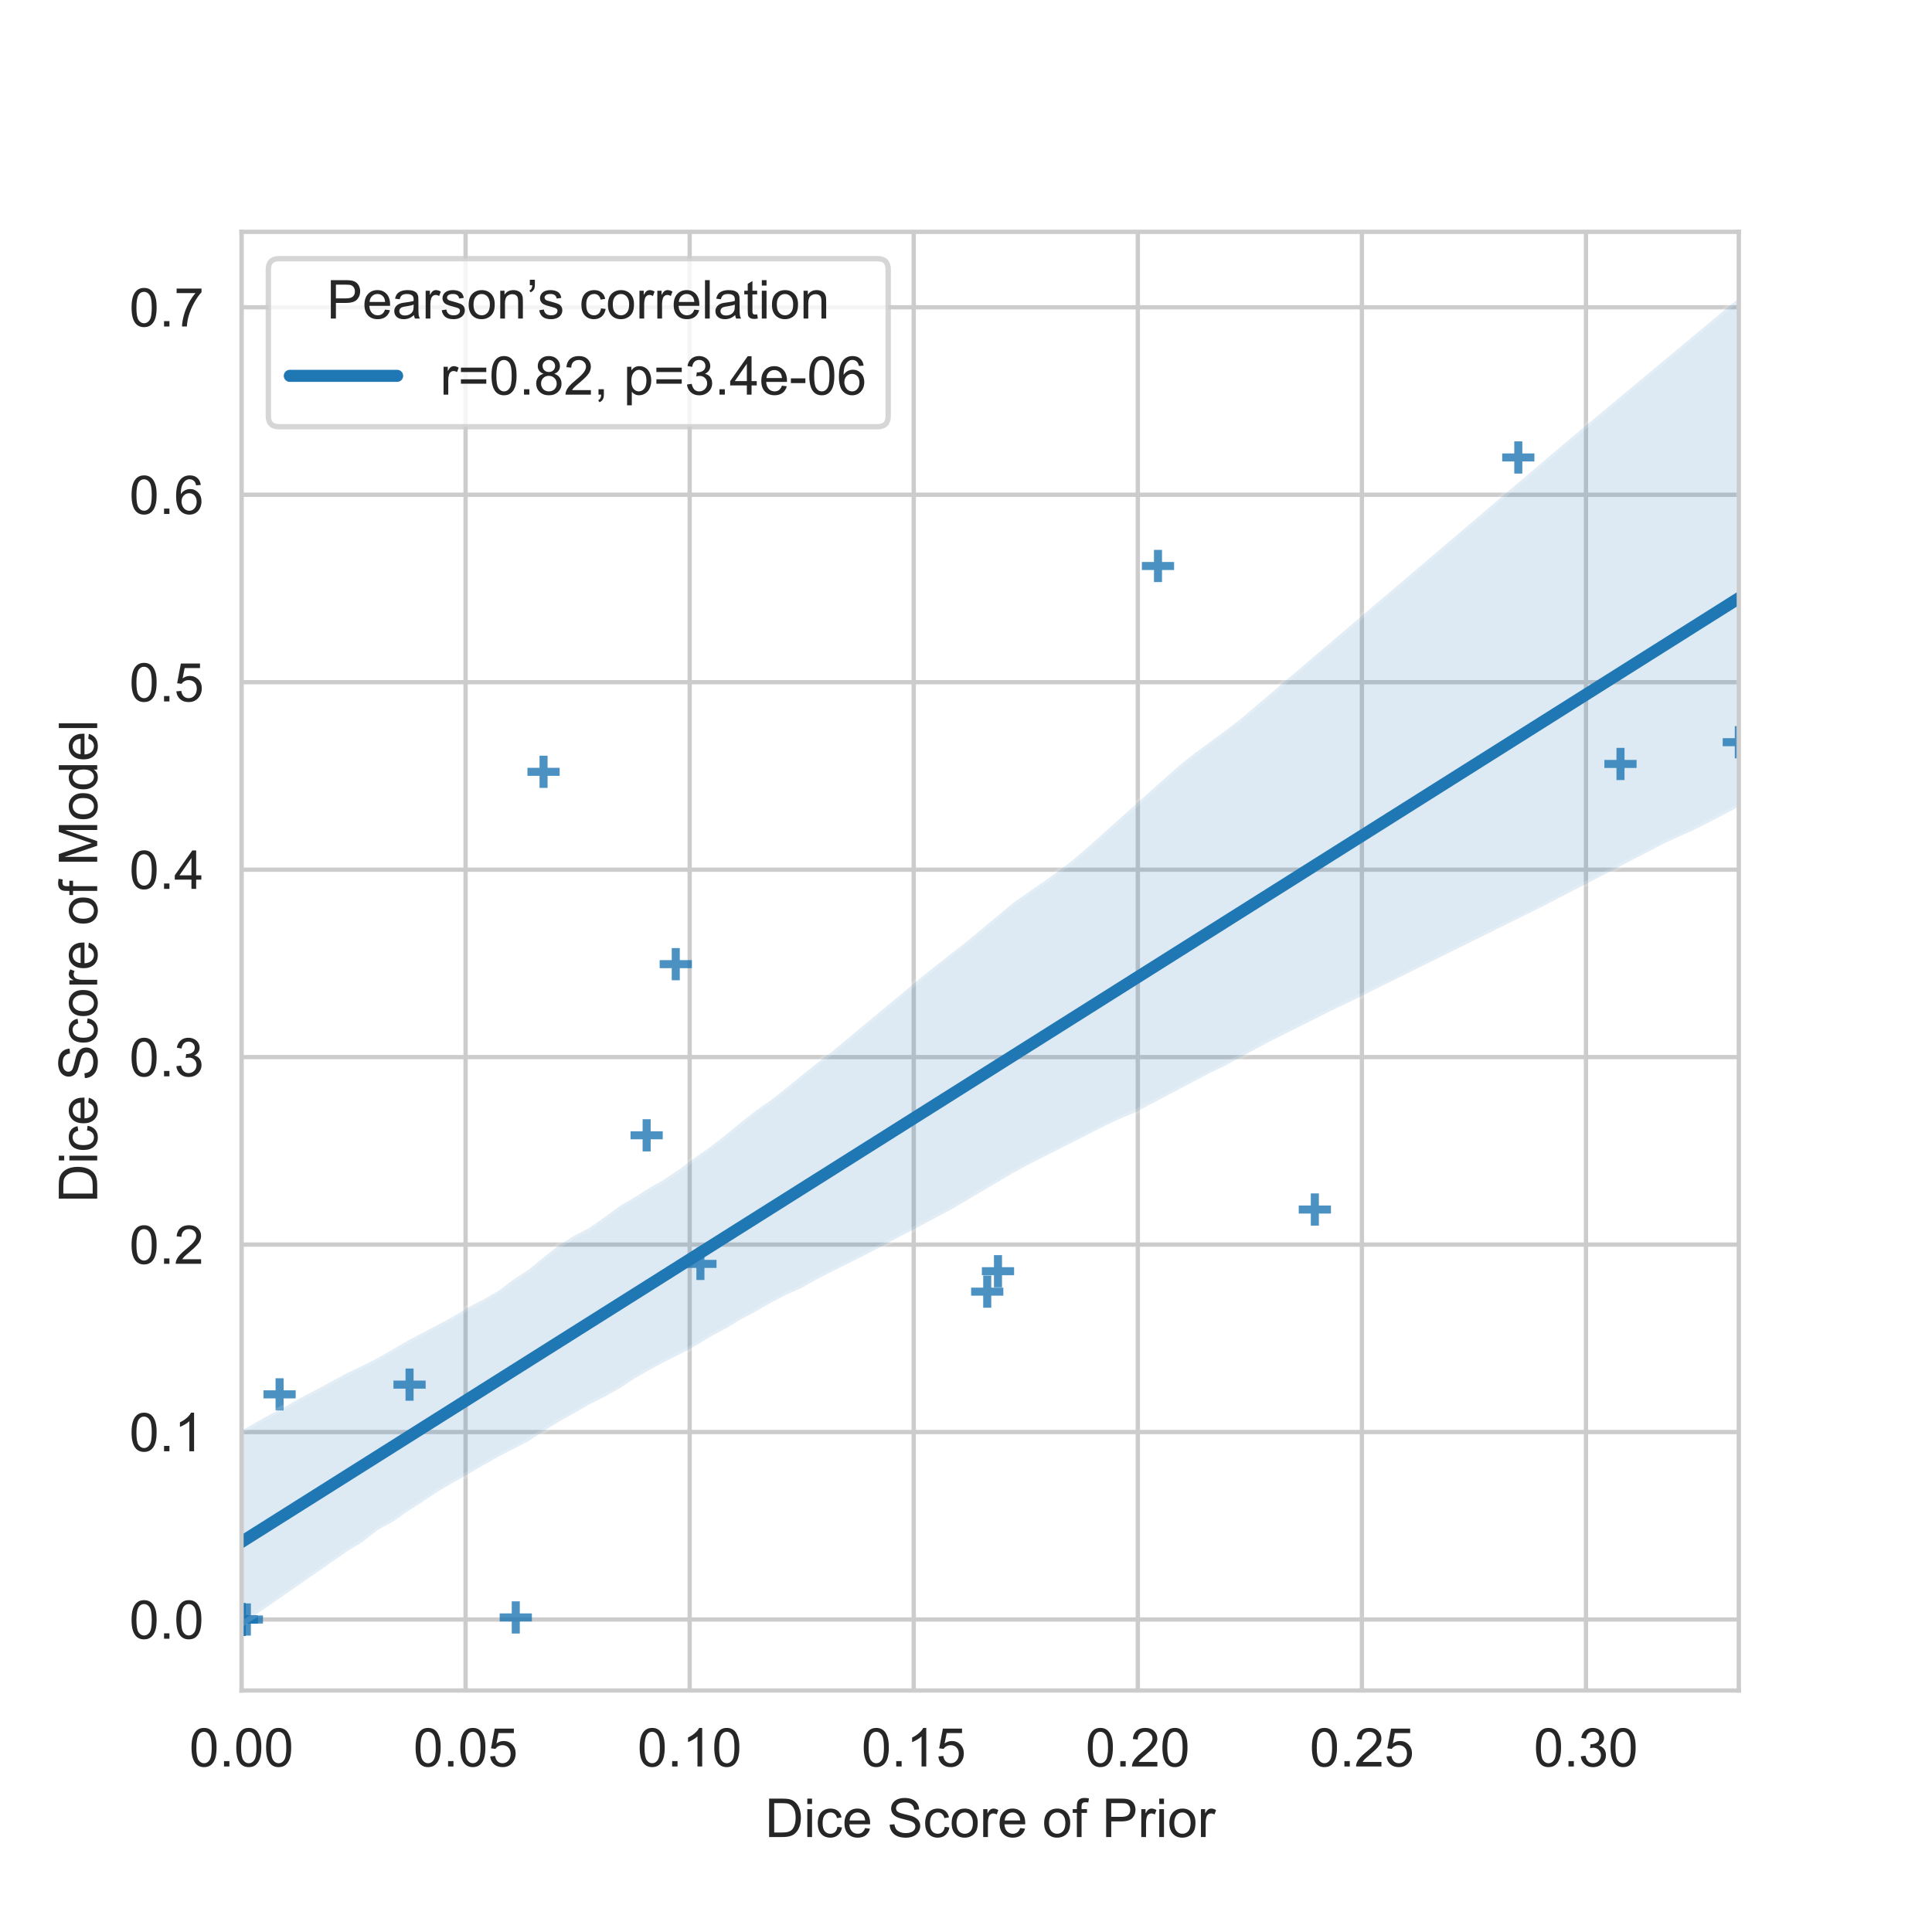 <?xml version="1.0" encoding="utf-8" standalone="no"?>
<!DOCTYPE svg PUBLIC "-//W3C//DTD SVG 1.1//EN"
  "http://www.w3.org/Graphics/SVG/1.1/DTD/svg11.dtd">
<!-- Created with matplotlib (https://matplotlib.org/) -->
<svg height="360pt" version="1.1" viewBox="0 0 360 360" width="360pt" xmlns="http://www.w3.org/2000/svg" xmlns:xlink="http://www.w3.org/1999/xlink">
 <defs>
  <style type="text/css">
*{stroke-linecap:butt;stroke-linejoin:round;}
  </style>
 </defs>
 <g id="figure_1">
  <g id="patch_1">
   <path d="M 0 360 
L 360 360 
L 360 0 
L 0 0 
z
" style="fill:#ffffff;"/>
  </g>
  <g id="axes_1">
   <g id="patch_2">
    <path d="M 45 315 
L 324 315 
L 324 43.2 
L 45 43.2 
z
" style="fill:#ffffff;"/>
   </g>
   <g id="matplotlib.axis_1">
    <g id="xtick_1">
     <g id="line2d_1">
      <path clip-path="url(#p5419ffbe3e)" d="M 45 315 
L 45 43.2 
" style="fill:none;stroke:#cccccc;stroke-linecap:round;stroke-width:0.8;"/>
     </g>
     <g id="text_1">
      <!-- 0.00 -->
      <defs>
       <path d="M 4.156 35.297 
Q 4.156 48 6.766 55.734 
Q 9.375 63.484 14.516 67.672 
Q 19.672 71.875 27.484 71.875 
Q 33.25 71.875 37.594 69.547 
Q 41.938 67.234 44.766 62.859 
Q 47.609 58.5 49.219 52.219 
Q 50.828 45.953 50.828 35.297 
Q 50.828 22.703 48.234 14.969 
Q 45.656 7.234 40.5 3 
Q 35.359 -1.219 27.484 -1.219 
Q 17.141 -1.219 11.234 6.203 
Q 4.156 15.141 4.156 35.297 
z
M 13.188 35.297 
Q 13.188 17.672 17.312 11.828 
Q 21.438 6 27.484 6 
Q 33.547 6 37.672 11.859 
Q 41.797 17.719 41.797 35.297 
Q 41.797 52.984 37.672 58.781 
Q 33.547 64.594 27.391 64.594 
Q 21.344 64.594 17.719 59.469 
Q 13.188 52.938 13.188 35.297 
z
" id="ArialMT-48"/>
       <path d="M 9.078 0 
L 9.078 10.016 
L 19.094 10.016 
L 19.094 0 
z
" id="ArialMT-46"/>
      </defs>
      <g style="fill:#262626;" transform="translate(35.27 329.158)scale(0.1 -0.1)">
       <use xlink:href="#ArialMT-48"/>
       <use x="55.615" xlink:href="#ArialMT-46"/>
       <use x="83.398" xlink:href="#ArialMT-48"/>
       <use x="139.014" xlink:href="#ArialMT-48"/>
      </g>
     </g>
    </g>
    <g id="xtick_2">
     <g id="line2d_2">
      <path clip-path="url(#p5419ffbe3e)" d="M 86.754 315 
L 86.754 43.2 
" style="fill:none;stroke:#cccccc;stroke-linecap:round;stroke-width:0.8;"/>
     </g>
     <g id="text_2">
      <!-- 0.05 -->
      <defs>
       <path d="M 4.156 18.75 
L 13.375 19.531 
Q 14.406 12.797 18.141 9.391 
Q 21.875 6 27.156 6 
Q 33.5 6 37.891 10.781 
Q 42.281 15.578 42.281 23.484 
Q 42.281 31 38.062 35.344 
Q 33.844 39.703 27 39.703 
Q 22.75 39.703 19.328 37.766 
Q 15.922 35.844 13.969 32.766 
L 5.719 33.844 
L 12.641 70.609 
L 48.25 70.609 
L 48.25 62.203 
L 19.672 62.203 
L 15.828 42.969 
Q 22.266 47.469 29.344 47.469 
Q 38.719 47.469 45.156 40.969 
Q 51.609 34.469 51.609 24.266 
Q 51.609 14.547 45.953 7.469 
Q 39.062 -1.219 27.156 -1.219 
Q 17.391 -1.219 11.203 4.25 
Q 5.031 9.719 4.156 18.75 
z
" id="ArialMT-53"/>
      </defs>
      <g style="fill:#262626;" transform="translate(77.023 329.158)scale(0.1 -0.1)">
       <use xlink:href="#ArialMT-48"/>
       <use x="55.615" xlink:href="#ArialMT-46"/>
       <use x="83.398" xlink:href="#ArialMT-48"/>
       <use x="139.014" xlink:href="#ArialMT-53"/>
      </g>
     </g>
    </g>
    <g id="xtick_3">
     <g id="line2d_3">
      <path clip-path="url(#p5419ffbe3e)" d="M 128.508 315 
L 128.508 43.2 
" style="fill:none;stroke:#cccccc;stroke-linecap:round;stroke-width:0.8;"/>
     </g>
     <g id="text_3">
      <!-- 0.10 -->
      <defs>
       <path d="M 37.25 0 
L 28.469 0 
L 28.469 56 
Q 25.297 52.984 20.141 49.953 
Q 14.984 46.922 10.891 45.406 
L 10.891 53.906 
Q 18.266 57.375 23.781 62.297 
Q 29.297 67.234 31.594 71.875 
L 37.25 71.875 
z
" id="ArialMT-49"/>
      </defs>
      <g style="fill:#262626;" transform="translate(118.777 329.158)scale(0.1 -0.1)">
       <use xlink:href="#ArialMT-48"/>
       <use x="55.615" xlink:href="#ArialMT-46"/>
       <use x="83.398" xlink:href="#ArialMT-49"/>
       <use x="139.014" xlink:href="#ArialMT-48"/>
      </g>
     </g>
    </g>
    <g id="xtick_4">
     <g id="line2d_4">
      <path clip-path="url(#p5419ffbe3e)" d="M 170.262 315 
L 170.262 43.2 
" style="fill:none;stroke:#cccccc;stroke-linecap:round;stroke-width:0.8;"/>
     </g>
     <g id="text_4">
      <!-- 0.15 -->
      <g style="fill:#262626;" transform="translate(160.531 329.158)scale(0.1 -0.1)">
       <use xlink:href="#ArialMT-48"/>
       <use x="55.615" xlink:href="#ArialMT-46"/>
       <use x="83.398" xlink:href="#ArialMT-49"/>
       <use x="139.014" xlink:href="#ArialMT-53"/>
      </g>
     </g>
    </g>
    <g id="xtick_5">
     <g id="line2d_5">
      <path clip-path="url(#p5419ffbe3e)" d="M 212.016 315 
L 212.016 43.2 
" style="fill:none;stroke:#cccccc;stroke-linecap:round;stroke-width:0.8;"/>
     </g>
     <g id="text_5">
      <!-- 0.20 -->
      <defs>
       <path d="M 50.344 8.453 
L 50.344 0 
L 3.031 0 
Q 2.938 3.172 4.047 6.109 
Q 5.859 10.938 9.828 15.625 
Q 13.812 20.312 21.344 26.469 
Q 33.016 36.031 37.109 41.625 
Q 41.219 47.219 41.219 52.203 
Q 41.219 57.422 37.469 61 
Q 33.734 64.594 27.734 64.594 
Q 21.391 64.594 17.578 60.781 
Q 13.766 56.984 13.719 50.25 
L 4.688 51.172 
Q 5.609 61.281 11.656 66.578 
Q 17.719 71.875 27.938 71.875 
Q 38.234 71.875 44.234 66.156 
Q 50.25 60.453 50.25 52 
Q 50.25 47.703 48.484 43.547 
Q 46.734 39.406 42.656 34.812 
Q 38.578 30.219 29.109 22.219 
Q 21.188 15.578 18.938 13.203 
Q 16.703 10.844 15.234 8.453 
z
" id="ArialMT-50"/>
      </defs>
      <g style="fill:#262626;" transform="translate(202.285 329.158)scale(0.1 -0.1)">
       <use xlink:href="#ArialMT-48"/>
       <use x="55.615" xlink:href="#ArialMT-46"/>
       <use x="83.398" xlink:href="#ArialMT-50"/>
       <use x="139.014" xlink:href="#ArialMT-48"/>
      </g>
     </g>
    </g>
    <g id="xtick_6">
     <g id="line2d_6">
      <path clip-path="url(#p5419ffbe3e)" d="M 253.77 315 
L 253.77 43.2 
" style="fill:none;stroke:#cccccc;stroke-linecap:round;stroke-width:0.8;"/>
     </g>
     <g id="text_6">
      <!-- 0.25 -->
      <g style="fill:#262626;" transform="translate(244.039 329.158)scale(0.1 -0.1)">
       <use xlink:href="#ArialMT-48"/>
       <use x="55.615" xlink:href="#ArialMT-46"/>
       <use x="83.398" xlink:href="#ArialMT-50"/>
       <use x="139.014" xlink:href="#ArialMT-53"/>
      </g>
     </g>
    </g>
    <g id="xtick_7">
     <g id="line2d_7">
      <path clip-path="url(#p5419ffbe3e)" d="M 295.524 315 
L 295.524 43.2 
" style="fill:none;stroke:#cccccc;stroke-linecap:round;stroke-width:0.8;"/>
     </g>
     <g id="text_7">
      <!-- 0.30 -->
      <defs>
       <path d="M 4.203 18.891 
L 12.984 20.062 
Q 14.5 12.594 18.141 9.297 
Q 21.781 6 27 6 
Q 33.203 6 37.469 10.297 
Q 41.75 14.594 41.75 20.953 
Q 41.75 27 37.797 30.922 
Q 33.844 34.859 27.734 34.859 
Q 25.25 34.859 21.531 33.891 
L 22.516 41.609 
Q 23.391 41.5 23.922 41.5 
Q 29.547 41.5 34.031 44.422 
Q 38.531 47.359 38.531 53.469 
Q 38.531 58.297 35.25 61.469 
Q 31.984 64.656 26.812 64.656 
Q 21.688 64.656 18.266 61.422 
Q 14.844 58.203 13.875 51.766 
L 5.078 53.328 
Q 6.688 62.156 12.391 67.016 
Q 18.109 71.875 26.609 71.875 
Q 32.469 71.875 37.391 69.359 
Q 42.328 66.844 44.938 62.5 
Q 47.562 58.156 47.562 53.266 
Q 47.562 48.641 45.062 44.828 
Q 42.578 41.016 37.703 38.766 
Q 44.047 37.312 47.562 32.688 
Q 51.078 28.078 51.078 21.141 
Q 51.078 11.766 44.234 5.25 
Q 37.406 -1.266 26.953 -1.266 
Q 17.531 -1.266 11.297 4.344 
Q 5.078 9.969 4.203 18.891 
z
" id="ArialMT-51"/>
      </defs>
      <g style="fill:#262626;" transform="translate(285.793 329.158)scale(0.1 -0.1)">
       <use xlink:href="#ArialMT-48"/>
       <use x="55.615" xlink:href="#ArialMT-46"/>
       <use x="83.398" xlink:href="#ArialMT-51"/>
       <use x="139.014" xlink:href="#ArialMT-48"/>
      </g>
     </g>
    </g>
    <g id="text_8">
     <!-- Dice Score of Prior -->
     <defs>
      <path d="M 7.719 0 
L 7.719 71.578 
L 32.375 71.578 
Q 40.719 71.578 45.125 70.562 
Q 51.266 69.141 55.609 65.438 
Q 61.281 60.641 64.078 53.188 
Q 66.891 45.75 66.891 36.188 
Q 66.891 28.031 64.984 21.734 
Q 63.094 15.438 60.109 11.297 
Q 57.125 7.172 53.578 4.797 
Q 50.047 2.438 45.047 1.219 
Q 40.047 0 33.547 0 
z
M 17.188 8.453 
L 32.469 8.453 
Q 39.547 8.453 43.578 9.766 
Q 47.609 11.078 50 13.484 
Q 53.375 16.844 55.25 22.531 
Q 57.125 28.219 57.125 36.328 
Q 57.125 47.562 53.438 53.594 
Q 49.75 59.625 44.484 61.672 
Q 40.672 63.141 32.234 63.141 
L 17.188 63.141 
z
" id="ArialMT-68"/>
      <path d="M 6.641 61.469 
L 6.641 71.578 
L 15.438 71.578 
L 15.438 61.469 
z
M 6.641 0 
L 6.641 51.859 
L 15.438 51.859 
L 15.438 0 
z
" id="ArialMT-105"/>
      <path d="M 40.438 19 
L 49.078 17.875 
Q 47.656 8.938 41.812 3.875 
Q 35.984 -1.172 27.484 -1.172 
Q 16.844 -1.172 10.375 5.781 
Q 3.906 12.75 3.906 25.734 
Q 3.906 34.125 6.688 40.422 
Q 9.469 46.734 15.156 49.875 
Q 20.844 53.031 27.547 53.031 
Q 35.984 53.031 41.359 48.75 
Q 46.734 44.484 48.25 36.625 
L 39.703 35.297 
Q 38.484 40.531 35.375 43.156 
Q 32.281 45.797 27.875 45.797 
Q 21.234 45.797 17.078 41.031 
Q 12.938 36.281 12.938 25.984 
Q 12.938 15.531 16.938 10.797 
Q 20.953 6.062 27.391 6.062 
Q 32.562 6.062 36.031 9.234 
Q 39.5 12.406 40.438 19 
z
" id="ArialMT-99"/>
      <path d="M 42.094 16.703 
L 51.172 15.578 
Q 49.031 7.625 43.219 3.219 
Q 37.406 -1.172 28.375 -1.172 
Q 17 -1.172 10.328 5.828 
Q 3.656 12.844 3.656 25.484 
Q 3.656 38.578 10.391 45.797 
Q 17.141 53.031 27.875 53.031 
Q 38.281 53.031 44.875 45.953 
Q 51.469 38.875 51.469 26.031 
Q 51.469 25.25 51.422 23.688 
L 12.75 23.688 
Q 13.234 15.141 17.578 10.594 
Q 21.922 6.062 28.422 6.062 
Q 33.25 6.062 36.672 8.594 
Q 40.094 11.141 42.094 16.703 
z
M 13.234 30.906 
L 42.188 30.906 
Q 41.609 37.453 38.875 40.719 
Q 34.672 45.797 27.984 45.797 
Q 21.922 45.797 17.797 41.75 
Q 13.672 37.703 13.234 30.906 
z
" id="ArialMT-101"/>
      <path id="ArialMT-32"/>
      <path d="M 4.5 23 
L 13.422 23.781 
Q 14.062 18.406 16.375 14.969 
Q 18.703 11.531 23.578 9.406 
Q 28.469 7.281 34.578 7.281 
Q 39.984 7.281 44.141 8.891 
Q 48.297 10.5 50.312 13.297 
Q 52.344 16.109 52.344 19.438 
Q 52.344 22.797 50.391 25.312 
Q 48.438 27.828 43.953 29.547 
Q 41.062 30.672 31.203 33.031 
Q 21.344 35.406 17.391 37.5 
Q 12.25 40.188 9.734 44.156 
Q 7.234 48.141 7.234 53.078 
Q 7.234 58.5 10.297 63.203 
Q 13.375 67.922 19.281 70.359 
Q 25.203 72.797 32.422 72.797 
Q 40.375 72.797 46.453 70.234 
Q 52.547 67.672 55.812 62.688 
Q 59.078 57.719 59.328 51.422 
L 50.25 50.734 
Q 49.516 57.516 45.281 60.984 
Q 41.062 64.453 32.812 64.453 
Q 24.219 64.453 20.281 61.297 
Q 16.359 58.156 16.359 53.719 
Q 16.359 49.859 19.141 47.359 
Q 21.875 44.875 33.422 42.266 
Q 44.969 39.656 49.266 37.703 
Q 55.516 34.812 58.484 30.391 
Q 61.469 25.984 61.469 20.219 
Q 61.469 14.5 58.203 9.438 
Q 54.938 4.391 48.797 1.578 
Q 42.672 -1.219 35.016 -1.219 
Q 25.297 -1.219 18.719 1.609 
Q 12.156 4.438 8.422 10.125 
Q 4.688 15.828 4.5 23 
z
" id="ArialMT-83"/>
      <path d="M 3.328 25.922 
Q 3.328 40.328 11.328 47.266 
Q 18.016 53.031 27.641 53.031 
Q 38.328 53.031 45.109 46.016 
Q 51.906 39.016 51.906 26.656 
Q 51.906 16.656 48.906 10.906 
Q 45.906 5.172 40.156 2 
Q 34.422 -1.172 27.641 -1.172 
Q 16.75 -1.172 10.031 5.812 
Q 3.328 12.797 3.328 25.922 
z
M 12.359 25.922 
Q 12.359 15.969 16.703 11.016 
Q 21.047 6.062 27.641 6.062 
Q 34.188 6.062 38.531 11.031 
Q 42.875 16.016 42.875 26.219 
Q 42.875 35.844 38.5 40.797 
Q 34.125 45.75 27.641 45.75 
Q 21.047 45.75 16.703 40.812 
Q 12.359 35.891 12.359 25.922 
z
" id="ArialMT-111"/>
      <path d="M 6.5 0 
L 6.5 51.859 
L 14.406 51.859 
L 14.406 44 
Q 17.438 49.516 20 51.266 
Q 22.562 53.031 25.641 53.031 
Q 30.078 53.031 34.672 50.203 
L 31.641 42.047 
Q 28.422 43.953 25.203 43.953 
Q 22.312 43.953 20.016 42.219 
Q 17.719 40.484 16.75 37.406 
Q 15.281 32.719 15.281 27.156 
L 15.281 0 
z
" id="ArialMT-114"/>
      <path d="M 8.688 0 
L 8.688 45.016 
L 0.922 45.016 
L 0.922 51.859 
L 8.688 51.859 
L 8.688 57.375 
Q 8.688 62.594 9.625 65.141 
Q 10.891 68.562 14.078 70.672 
Q 17.281 72.797 23.047 72.797 
Q 26.766 72.797 31.25 71.922 
L 29.938 64.266 
Q 27.203 64.75 24.75 64.75 
Q 20.75 64.75 19.094 63.031 
Q 17.438 61.328 17.438 56.641 
L 17.438 51.859 
L 27.547 51.859 
L 27.547 45.016 
L 17.438 45.016 
L 17.438 0 
z
" id="ArialMT-102"/>
      <path d="M 7.719 0 
L 7.719 71.578 
L 34.719 71.578 
Q 41.844 71.578 45.609 70.906 
Q 50.875 70.016 54.438 67.547 
Q 58.016 65.094 60.188 60.641 
Q 62.359 56.203 62.359 50.875 
Q 62.359 41.75 56.547 35.422 
Q 50.734 29.109 35.547 29.109 
L 17.188 29.109 
L 17.188 0 
z
M 17.188 37.547 
L 35.688 37.547 
Q 44.875 37.547 48.734 40.969 
Q 52.594 44.391 52.594 50.594 
Q 52.594 55.078 50.312 58.266 
Q 48.047 61.469 44.344 62.5 
Q 41.938 63.141 35.5 63.141 
L 17.188 63.141 
z
" id="ArialMT-80"/>
     </defs>
     <g style="fill:#262626;" transform="translate(142.544 342.303)scale(0.1 -0.1)">
      <use xlink:href="#ArialMT-68"/>
      <use x="72.217" xlink:href="#ArialMT-105"/>
      <use x="94.434" xlink:href="#ArialMT-99"/>
      <use x="144.434" xlink:href="#ArialMT-101"/>
      <use x="200.049" xlink:href="#ArialMT-32"/>
      <use x="227.832" xlink:href="#ArialMT-83"/>
      <use x="294.531" xlink:href="#ArialMT-99"/>
      <use x="344.531" xlink:href="#ArialMT-111"/>
      <use x="400.146" xlink:href="#ArialMT-114"/>
      <use x="433.447" xlink:href="#ArialMT-101"/>
      <use x="489.062" xlink:href="#ArialMT-32"/>
      <use x="516.846" xlink:href="#ArialMT-111"/>
      <use x="572.461" xlink:href="#ArialMT-102"/>
      <use x="600.244" xlink:href="#ArialMT-32"/>
      <use x="628.027" xlink:href="#ArialMT-80"/>
      <use x="694.727" xlink:href="#ArialMT-114"/>
      <use x="728.027" xlink:href="#ArialMT-105"/>
      <use x="750.244" xlink:href="#ArialMT-111"/>
      <use x="805.859" xlink:href="#ArialMT-114"/>
     </g>
    </g>
   </g>
   <g id="matplotlib.axis_2">
    <g id="ytick_1">
     <g id="line2d_8">
      <path clip-path="url(#p5419ffbe3e)" d="M 45 301.771 
L 324 301.771 
" style="fill:none;stroke:#cccccc;stroke-linecap:round;stroke-width:0.8;"/>
     </g>
     <g id="text_9">
      <!-- 0.0 -->
      <g style="fill:#262626;" transform="translate(24.1 305.35)scale(0.1 -0.1)">
       <use xlink:href="#ArialMT-48"/>
       <use x="55.615" xlink:href="#ArialMT-46"/>
       <use x="83.398" xlink:href="#ArialMT-48"/>
      </g>
     </g>
    </g>
    <g id="ytick_2">
     <g id="line2d_9">
      <path clip-path="url(#p5419ffbe3e)" d="M 45 266.841 
L 324 266.841 
" style="fill:none;stroke:#cccccc;stroke-linecap:round;stroke-width:0.8;"/>
     </g>
     <g id="text_10">
      <!-- 0.1 -->
      <g style="fill:#262626;" transform="translate(24.1 270.42)scale(0.1 -0.1)">
       <use xlink:href="#ArialMT-48"/>
       <use x="55.615" xlink:href="#ArialMT-46"/>
       <use x="83.398" xlink:href="#ArialMT-49"/>
      </g>
     </g>
    </g>
    <g id="ytick_3">
     <g id="line2d_10">
      <path clip-path="url(#p5419ffbe3e)" d="M 45 231.911 
L 324 231.911 
" style="fill:none;stroke:#cccccc;stroke-linecap:round;stroke-width:0.8;"/>
     </g>
     <g id="text_11">
      <!-- 0.2 -->
      <g style="fill:#262626;" transform="translate(24.1 235.49)scale(0.1 -0.1)">
       <use xlink:href="#ArialMT-48"/>
       <use x="55.615" xlink:href="#ArialMT-46"/>
       <use x="83.398" xlink:href="#ArialMT-50"/>
      </g>
     </g>
    </g>
    <g id="ytick_4">
     <g id="line2d_11">
      <path clip-path="url(#p5419ffbe3e)" d="M 45 196.981 
L 324 196.981 
" style="fill:none;stroke:#cccccc;stroke-linecap:round;stroke-width:0.8;"/>
     </g>
     <g id="text_12">
      <!-- 0.3 -->
      <g style="fill:#262626;" transform="translate(24.1 200.559)scale(0.1 -0.1)">
       <use xlink:href="#ArialMT-48"/>
       <use x="55.615" xlink:href="#ArialMT-46"/>
       <use x="83.398" xlink:href="#ArialMT-51"/>
      </g>
     </g>
    </g>
    <g id="ytick_5">
     <g id="line2d_12">
      <path clip-path="url(#p5419ffbe3e)" d="M 45 162.05 
L 324 162.05 
" style="fill:none;stroke:#cccccc;stroke-linecap:round;stroke-width:0.8;"/>
     </g>
     <g id="text_13">
      <!-- 0.4 -->
      <defs>
       <path d="M 32.328 0 
L 32.328 17.141 
L 1.266 17.141 
L 1.266 25.203 
L 33.938 71.578 
L 41.109 71.578 
L 41.109 25.203 
L 50.781 25.203 
L 50.781 17.141 
L 41.109 17.141 
L 41.109 0 
z
M 32.328 25.203 
L 32.328 57.469 
L 9.906 25.203 
z
" id="ArialMT-52"/>
      </defs>
      <g style="fill:#262626;" transform="translate(24.1 165.629)scale(0.1 -0.1)">
       <use xlink:href="#ArialMT-48"/>
       <use x="55.615" xlink:href="#ArialMT-46"/>
       <use x="83.398" xlink:href="#ArialMT-52"/>
      </g>
     </g>
    </g>
    <g id="ytick_6">
     <g id="line2d_13">
      <path clip-path="url(#p5419ffbe3e)" d="M 45 127.12 
L 324 127.12 
" style="fill:none;stroke:#cccccc;stroke-linecap:round;stroke-width:0.8;"/>
     </g>
     <g id="text_14">
      <!-- 0.5 -->
      <g style="fill:#262626;" transform="translate(24.1 130.699)scale(0.1 -0.1)">
       <use xlink:href="#ArialMT-48"/>
       <use x="55.615" xlink:href="#ArialMT-46"/>
       <use x="83.398" xlink:href="#ArialMT-53"/>
      </g>
     </g>
    </g>
    <g id="ytick_7">
     <g id="line2d_14">
      <path clip-path="url(#p5419ffbe3e)" d="M 45 92.19 
L 324 92.19 
" style="fill:none;stroke:#cccccc;stroke-linecap:round;stroke-width:0.8;"/>
     </g>
     <g id="text_15">
      <!-- 0.6 -->
      <defs>
       <path d="M 49.75 54.047 
L 41.016 53.375 
Q 39.844 58.547 37.703 60.891 
Q 34.125 64.656 28.906 64.656 
Q 24.703 64.656 21.531 62.312 
Q 17.391 59.281 14.984 53.469 
Q 12.594 47.656 12.5 36.922 
Q 15.672 41.75 20.266 44.094 
Q 24.859 46.438 29.891 46.438 
Q 38.672 46.438 44.844 39.969 
Q 51.031 33.5 51.031 23.25 
Q 51.031 16.5 48.125 10.719 
Q 45.219 4.938 40.141 1.859 
Q 35.062 -1.219 28.609 -1.219 
Q 17.625 -1.219 10.688 6.859 
Q 3.766 14.938 3.766 33.5 
Q 3.766 54.25 11.422 63.672 
Q 18.109 71.875 29.438 71.875 
Q 37.891 71.875 43.281 67.141 
Q 48.688 62.406 49.75 54.047 
z
M 13.875 23.188 
Q 13.875 18.656 15.797 14.5 
Q 17.719 10.359 21.188 8.172 
Q 24.656 6 28.469 6 
Q 34.031 6 38.031 10.484 
Q 42.047 14.984 42.047 22.703 
Q 42.047 30.125 38.078 34.391 
Q 34.125 38.672 28.125 38.672 
Q 22.172 38.672 18.016 34.391 
Q 13.875 30.125 13.875 23.188 
z
" id="ArialMT-54"/>
      </defs>
      <g style="fill:#262626;" transform="translate(24.1 95.769)scale(0.1 -0.1)">
       <use xlink:href="#ArialMT-48"/>
       <use x="55.615" xlink:href="#ArialMT-46"/>
       <use x="83.398" xlink:href="#ArialMT-54"/>
      </g>
     </g>
    </g>
    <g id="ytick_8">
     <g id="line2d_15">
      <path clip-path="url(#p5419ffbe3e)" d="M 45 57.259 
L 324 57.259 
" style="fill:none;stroke:#cccccc;stroke-linecap:round;stroke-width:0.8;"/>
     </g>
     <g id="text_16">
      <!-- 0.7 -->
      <defs>
       <path d="M 4.734 62.203 
L 4.734 70.656 
L 51.078 70.656 
L 51.078 63.812 
Q 44.234 56.547 37.516 44.484 
Q 30.812 32.422 27.156 19.672 
Q 24.516 10.688 23.781 0 
L 14.75 0 
Q 14.891 8.453 18.062 20.406 
Q 21.234 32.375 27.172 43.484 
Q 33.109 54.594 39.797 62.203 
z
" id="ArialMT-55"/>
      </defs>
      <g style="fill:#262626;" transform="translate(24.1 60.838)scale(0.1 -0.1)">
       <use xlink:href="#ArialMT-48"/>
       <use x="55.615" xlink:href="#ArialMT-46"/>
       <use x="83.398" xlink:href="#ArialMT-55"/>
      </g>
     </g>
    </g>
    <g id="text_17">
     <!-- Dice Score of Model -->
     <defs>
      <path d="M 7.422 0 
L 7.422 71.578 
L 21.688 71.578 
L 38.625 20.906 
Q 40.969 13.812 42.047 10.297 
Q 43.266 14.203 45.844 21.781 
L 62.984 71.578 
L 75.734 71.578 
L 75.734 0 
L 66.609 0 
L 66.609 59.906 
L 45.797 0 
L 37.25 0 
L 16.547 60.938 
L 16.547 0 
z
" id="ArialMT-77"/>
      <path d="M 40.234 0 
L 40.234 6.547 
Q 35.297 -1.172 25.734 -1.172 
Q 19.531 -1.172 14.328 2.25 
Q 9.125 5.672 6.266 11.797 
Q 3.422 17.922 3.422 25.875 
Q 3.422 33.641 6 39.969 
Q 8.594 46.297 13.766 49.656 
Q 18.953 53.031 25.344 53.031 
Q 30.031 53.031 33.688 51.047 
Q 37.359 49.078 39.656 45.906 
L 39.656 71.578 
L 48.391 71.578 
L 48.391 0 
z
M 12.453 25.875 
Q 12.453 15.922 16.641 10.984 
Q 20.844 6.062 26.562 6.062 
Q 32.328 6.062 36.344 10.766 
Q 40.375 15.484 40.375 25.141 
Q 40.375 35.797 36.266 40.766 
Q 32.172 45.75 26.172 45.75 
Q 20.312 45.75 16.375 40.969 
Q 12.453 36.188 12.453 25.875 
z
" id="ArialMT-100"/>
      <path d="M 6.391 0 
L 6.391 71.578 
L 15.188 71.578 
L 15.188 0 
z
" id="ArialMT-108"/>
     </defs>
     <g style="fill:#262626;" transform="translate(18.113 224.117)rotate(-90)scale(0.1 -0.1)">
      <use xlink:href="#ArialMT-68"/>
      <use x="72.217" xlink:href="#ArialMT-105"/>
      <use x="94.434" xlink:href="#ArialMT-99"/>
      <use x="144.434" xlink:href="#ArialMT-101"/>
      <use x="200.049" xlink:href="#ArialMT-32"/>
      <use x="227.832" xlink:href="#ArialMT-83"/>
      <use x="294.531" xlink:href="#ArialMT-99"/>
      <use x="344.531" xlink:href="#ArialMT-111"/>
      <use x="400.146" xlink:href="#ArialMT-114"/>
      <use x="433.447" xlink:href="#ArialMT-101"/>
      <use x="489.062" xlink:href="#ArialMT-32"/>
      <use x="516.846" xlink:href="#ArialMT-111"/>
      <use x="572.461" xlink:href="#ArialMT-102"/>
      <use x="600.244" xlink:href="#ArialMT-32"/>
      <use x="628.027" xlink:href="#ArialMT-77"/>
      <use x="711.328" xlink:href="#ArialMT-111"/>
      <use x="766.943" xlink:href="#ArialMT-100"/>
      <use x="822.559" xlink:href="#ArialMT-101"/>
      <use x="878.174" xlink:href="#ArialMT-108"/>
     </g>
    </g>
   </g>
   <g id="PathCollection_1">
    <defs>
     <path d="M -3 0 
L 3 0 
M 0 3 
L 0 -3 
" id="m9bdd6c12c3" style="stroke:#1f77b4;stroke-opacity:0.8;stroke-width:1.5;"/>
    </defs>
    <g clip-path="url(#p5419ffbe3e)">
     <use style="fill:#1f77b4;fill-opacity:0.8;stroke:#1f77b4;stroke-opacity:0.8;stroke-width:1.5;" x="52.098" xlink:href="#m9bdd6c12c3" y="259.82"/>
     <use style="fill:#1f77b4;fill-opacity:0.8;stroke:#1f77b4;stroke-opacity:0.8;stroke-width:1.5;" x="45" xlink:href="#m9bdd6c12c3" y="301.771"/>
     <use style="fill:#1f77b4;fill-opacity:0.8;stroke:#1f77b4;stroke-opacity:0.8;stroke-width:1.5;" x="96.107" xlink:href="#m9bdd6c12c3" y="301.387"/>
     <use style="fill:#1f77b4;fill-opacity:0.8;stroke:#1f77b4;stroke-opacity:0.8;stroke-width:1.5;" x="120.491" xlink:href="#m9bdd6c12c3" y="211.546"/>
     <use style="fill:#1f77b4;fill-opacity:0.8;stroke:#1f77b4;stroke-opacity:0.8;stroke-width:1.5;" x="45" xlink:href="#m9bdd6c12c3" y="301.771"/>
     <use style="fill:#1f77b4;fill-opacity:0.8;stroke:#1f77b4;stroke-opacity:0.8;stroke-width:1.5;" x="301.954" xlink:href="#m9bdd6c12c3" y="142.35"/>
     <use style="fill:#1f77b4;fill-opacity:0.8;stroke:#1f77b4;stroke-opacity:0.8;stroke-width:1.5;" x="45" xlink:href="#m9bdd6c12c3" y="301.771"/>
     <use style="fill:#1f77b4;fill-opacity:0.8;stroke:#1f77b4;stroke-opacity:0.8;stroke-width:1.5;" x="45" xlink:href="#m9bdd6c12c3" y="301.771"/>
     <use style="fill:#1f77b4;fill-opacity:0.8;stroke:#1f77b4;stroke-opacity:0.8;stroke-width:1.5;" x="245.001" xlink:href="#m9bdd6c12c3" y="225.379"/>
     <use style="fill:#1f77b4;fill-opacity:0.8;stroke:#1f77b4;stroke-opacity:0.8;stroke-width:1.5;" x="45" xlink:href="#m9bdd6c12c3" y="301.771"/>
     <use style="fill:#1f77b4;fill-opacity:0.8;stroke:#1f77b4;stroke-opacity:0.8;stroke-width:1.5;" x="45" xlink:href="#m9bdd6c12c3" y="301.771"/>
     <use style="fill:#1f77b4;fill-opacity:0.8;stroke:#1f77b4;stroke-opacity:0.8;stroke-width:1.5;" x="46.002" xlink:href="#m9bdd6c12c3" y="301.771"/>
     <use style="fill:#1f77b4;fill-opacity:0.8;stroke:#1f77b4;stroke-opacity:0.8;stroke-width:1.5;" x="76.315" xlink:href="#m9bdd6c12c3" y="258.004"/>
     <use style="fill:#1f77b4;fill-opacity:0.8;stroke:#1f77b4;stroke-opacity:0.8;stroke-width:1.5;" x="215.774" xlink:href="#m9bdd6c12c3" y="105.463"/>
     <use style="fill:#1f77b4;fill-opacity:0.8;stroke:#1f77b4;stroke-opacity:0.8;stroke-width:1.5;" x="324" xlink:href="#m9bdd6c12c3" y="138.298"/>
     <use style="fill:#1f77b4;fill-opacity:0.8;stroke:#1f77b4;stroke-opacity:0.8;stroke-width:1.5;" x="185.961" xlink:href="#m9bdd6c12c3" y="236.871"/>
     <use style="fill:#1f77b4;fill-opacity:0.8;stroke:#1f77b4;stroke-opacity:0.8;stroke-width:1.5;" x="125.919" xlink:href="#m9bdd6c12c3" y="179.655"/>
     <use style="fill:#1f77b4;fill-opacity:0.8;stroke:#1f77b4;stroke-opacity:0.8;stroke-width:1.5;" x="45" xlink:href="#m9bdd6c12c3" y="301.771"/>
     <use style="fill:#1f77b4;fill-opacity:0.8;stroke:#1f77b4;stroke-opacity:0.8;stroke-width:1.5;" x="101.284" xlink:href="#m9bdd6c12c3" y="143.817"/>
     <use style="fill:#1f77b4;fill-opacity:0.8;stroke:#1f77b4;stroke-opacity:0.8;stroke-width:1.5;" x="183.957" xlink:href="#m9bdd6c12c3" y="240.678"/>
     <use style="fill:#1f77b4;fill-opacity:0.8;stroke:#1f77b4;stroke-opacity:0.8;stroke-width:1.5;" x="282.914" xlink:href="#m9bdd6c12c3" y="85.239"/>
     <use style="fill:#1f77b4;fill-opacity:0.8;stroke:#1f77b4;stroke-opacity:0.8;stroke-width:1.5;" x="130.512" xlink:href="#m9bdd6c12c3" y="235.509"/>
    </g>
   </g>
   <g id="PolyCollection_1">
    <defs>
     <path d="M 45 -93.399 
L 45 -57.355 
L 47.818 -59.222 
L 50.636 -61.165 
L 53.455 -63.129 
L 56.273 -65.092 
L 59.091 -67.055 
L 61.909 -68.999 
L 64.727 -70.98 
L 67.545 -72.687 
L 70.364 -74.9 
L 73.182 -76.448 
L 76 -78.403 
L 78.818 -80.224 
L 81.636 -82.101 
L 84.455 -83.753 
L 87.273 -85.36 
L 90.091 -86.996 
L 92.909 -88.593 
L 95.727 -90.047 
L 98.545 -91.503 
L 101.364 -93.392 
L 104.182 -95.115 
L 107 -96.689 
L 109.818 -98.312 
L 112.636 -99.729 
L 115.455 -101.293 
L 118.273 -103.171 
L 121.091 -104.774 
L 123.909 -106.284 
L 126.727 -107.682 
L 129.545 -109.21 
L 132.364 -110.927 
L 135.182 -112.422 
L 138 -114.132 
L 140.818 -115.607 
L 143.636 -117.264 
L 146.455 -118.72 
L 149.273 -119.97 
L 152.091 -121.56 
L 154.909 -123.004 
L 157.727 -124.401 
L 160.545 -125.821 
L 163.364 -127.297 
L 166.182 -128.81 
L 169 -130.269 
L 171.818 -131.755 
L 174.636 -133.245 
L 177.455 -134.745 
L 180.273 -136.411 
L 183.091 -138.08 
L 185.909 -139.749 
L 188.727 -141.41 
L 191.545 -142.945 
L 194.364 -144.376 
L 197.182 -145.808 
L 200 -147.24 
L 202.818 -148.671 
L 205.636 -150.103 
L 208.455 -151.455 
L 211.273 -152.615 
L 214.091 -154.073 
L 216.909 -155.562 
L 219.727 -157.05 
L 222.545 -158.542 
L 225.364 -160.022 
L 228.182 -161.386 
L 231 -162.921 
L 233.818 -164.45 
L 236.636 -165.961 
L 239.455 -167.372 
L 242.273 -168.766 
L 245.091 -170.184 
L 247.909 -171.616 
L 250.727 -172.947 
L 253.545 -174.336 
L 256.364 -175.725 
L 259.182 -177.115 
L 262 -178.506 
L 264.818 -179.901 
L 267.636 -181.296 
L 270.455 -182.691 
L 273.273 -184.086 
L 276.091 -185.481 
L 278.909 -186.876 
L 281.727 -188.272 
L 284.545 -189.667 
L 287.364 -191.065 
L 290.182 -192.525 
L 293 -193.985 
L 295.818 -195.445 
L 298.636 -196.904 
L 301.455 -198.364 
L 304.273 -199.824 
L 307.091 -201.285 
L 309.909 -202.747 
L 312.727 -204.068 
L 315.545 -205.311 
L 318.364 -206.738 
L 321.182 -208.212 
L 324 -209.691 
L 324 -304.445 
L 324 -304.445 
L 321.182 -302.097 
L 318.364 -299.748 
L 315.545 -297.399 
L 312.727 -295.051 
L 309.909 -292.702 
L 307.091 -290.353 
L 304.273 -288.005 
L 301.455 -285.656 
L 298.636 -283.307 
L 295.818 -280.957 
L 293 -278.607 
L 290.182 -276.234 
L 287.364 -273.836 
L 284.545 -271.438 
L 281.727 -269.04 
L 278.909 -266.642 
L 276.091 -264.244 
L 273.273 -261.845 
L 270.455 -259.447 
L 267.636 -257.049 
L 264.818 -254.651 
L 262 -252.253 
L 259.182 -249.855 
L 256.364 -247.457 
L 253.545 -245.059 
L 250.727 -242.661 
L 247.909 -240.262 
L 245.091 -237.864 
L 242.273 -235.466 
L 239.455 -233.068 
L 236.636 -230.67 
L 233.818 -228.272 
L 231 -225.874 
L 228.182 -223.729 
L 225.364 -221.649 
L 222.545 -219.568 
L 219.727 -217.35 
L 216.909 -214.832 
L 214.091 -212.313 
L 211.273 -209.794 
L 208.455 -207.275 
L 205.636 -204.756 
L 202.818 -202.237 
L 200 -199.806 
L 197.182 -197.632 
L 194.364 -195.626 
L 191.545 -193.696 
L 188.727 -191.701 
L 185.909 -189.355 
L 183.091 -187.002 
L 180.273 -184.661 
L 177.455 -182.462 
L 174.636 -180.253 
L 171.818 -177.989 
L 169 -175.648 
L 166.182 -173.302 
L 163.364 -170.969 
L 160.545 -168.629 
L 157.727 -166.283 
L 154.909 -163.937 
L 152.091 -161.772 
L 149.273 -159.515 
L 146.455 -157.192 
L 143.636 -154.988 
L 140.818 -153.021 
L 138 -150.801 
L 135.182 -148.489 
L 132.364 -146.289 
L 129.545 -144.302 
L 126.727 -142.213 
L 123.909 -140.316 
L 121.091 -138.687 
L 118.273 -136.924 
L 115.455 -135.248 
L 112.636 -133.172 
L 109.818 -131.198 
L 107 -129.742 
L 104.182 -127.951 
L 101.364 -125.775 
L 98.545 -123.426 
L 95.727 -121.618 
L 92.909 -119.477 
L 90.091 -117.866 
L 87.273 -116.406 
L 84.455 -114.673 
L 81.636 -113.169 
L 78.818 -111.684 
L 76 -110.197 
L 73.182 -108.55 
L 70.364 -106.935 
L 67.545 -105.51 
L 64.727 -104.174 
L 61.909 -102.643 
L 59.091 -101.123 
L 56.273 -99.671 
L 53.455 -98.06 
L 50.636 -96.581 
L 47.818 -95.041 
L 45 -93.399 
z
" id="m7d474a7806" style="stroke:#ffffff;stroke-opacity:0.15;"/>
    </defs>
    <g clip-path="url(#p5419ffbe3e)">
     <use style="fill:#1f77b4;fill-opacity:0.15;stroke:#ffffff;stroke-opacity:0.15;" x="0" xlink:href="#m7d474a7806" y="360"/>
    </g>
   </g>
   <g id="line2d_16">
    <path clip-path="url(#p5419ffbe3e)" d="M 45 287.324 
L 47.818 285.547 
L 50.636 283.771 
L 53.455 281.995 
L 56.273 280.218 
L 59.091 278.442 
L 61.909 276.666 
L 64.727 274.889 
L 67.545 273.113 
L 70.364 271.337 
L 73.182 269.56 
L 76 267.784 
L 78.818 266.008 
L 81.636 264.231 
L 84.455 262.455 
L 87.273 260.679 
L 90.091 258.902 
L 92.909 257.126 
L 95.727 255.35 
L 98.545 253.573 
L 101.364 251.797 
L 104.182 250.021 
L 107 248.244 
L 109.818 246.468 
L 112.636 244.692 
L 115.455 242.915 
L 118.273 241.139 
L 121.091 239.363 
L 123.909 237.587 
L 126.727 235.81 
L 129.545 234.034 
L 132.364 232.258 
L 135.182 230.481 
L 138 228.705 
L 140.818 226.929 
L 143.636 225.152 
L 146.455 223.376 
L 149.273 221.6 
L 152.091 219.823 
L 154.909 218.047 
L 157.727 216.271 
L 160.545 214.494 
L 163.364 212.718 
L 166.182 210.942 
L 169 209.165 
L 171.818 207.389 
L 174.636 205.613 
L 177.455 203.836 
L 180.273 202.06 
L 183.091 200.284 
L 185.909 198.507 
L 188.727 196.731 
L 191.545 194.955 
L 194.364 193.178 
L 197.182 191.402 
L 200 189.626 
L 202.818 187.849 
L 205.636 186.073 
L 208.455 184.297 
L 211.273 182.52 
L 214.091 180.744 
L 216.909 178.968 
L 219.727 177.191 
L 222.545 175.415 
L 225.364 173.639 
L 228.182 171.862 
L 231 170.086 
L 233.818 168.31 
L 236.636 166.533 
L 239.455 164.757 
L 242.273 162.981 
L 245.091 161.204 
L 247.909 159.428 
L 250.727 157.652 
L 253.545 155.876 
L 256.364 154.099 
L 259.182 152.323 
L 262 150.547 
L 264.818 148.77 
L 267.636 146.994 
L 270.455 145.218 
L 273.273 143.441 
L 276.091 141.665 
L 278.909 139.889 
L 281.727 138.112 
L 284.545 136.336 
L 287.364 134.56 
L 290.182 132.783 
L 293 131.007 
L 295.818 129.231 
L 298.636 127.454 
L 301.455 125.678 
L 304.273 123.902 
L 307.091 122.125 
L 309.909 120.349 
L 312.727 118.573 
L 315.545 116.796 
L 318.364 115.02 
L 321.182 113.244 
L 324 111.467 
" style="fill:none;stroke:#1f77b4;stroke-linecap:round;stroke-width:2.25;"/>
   </g>
   <g id="patch_3">
    <path d="M 45 315 
L 45 43.2 
" style="fill:none;stroke:#cccccc;stroke-linecap:square;stroke-linejoin:miter;stroke-width:0.8;"/>
   </g>
   <g id="patch_4">
    <path d="M 324 315 
L 324 43.2 
" style="fill:none;stroke:#cccccc;stroke-linecap:square;stroke-linejoin:miter;stroke-width:0.8;"/>
   </g>
   <g id="patch_5">
    <path d="M 45 315 
L 324 315 
" style="fill:none;stroke:#cccccc;stroke-linecap:square;stroke-linejoin:miter;stroke-width:0.8;"/>
   </g>
   <g id="patch_6">
    <path d="M 45 43.2 
L 324 43.2 
" style="fill:none;stroke:#cccccc;stroke-linecap:square;stroke-linejoin:miter;stroke-width:0.8;"/>
   </g>
   <g id="legend_1">
    <g id="patch_7">
     <path d="M 52 79.52 
L 163.502 79.52 
Q 165.502 79.52 165.502 77.52 
L 165.502 50.2 
Q 165.502 48.2 163.502 48.2 
L 52 48.2 
Q 50 48.2 50 50.2 
L 50 77.52 
Q 50 79.52 52 79.52 
z
" style="fill:#ffffff;opacity:0.8;stroke:#cccccc;stroke-linejoin:miter;"/>
    </g>
    <g id="text_18">
     <!-- Pearson’s correlation -->
     <defs>
      <path d="M 40.438 6.391 
Q 35.547 2.25 31.031 0.531 
Q 26.516 -1.172 21.344 -1.172 
Q 12.797 -1.172 8.203 3 
Q 3.609 7.172 3.609 13.672 
Q 3.609 17.484 5.344 20.625 
Q 7.078 23.781 9.891 25.688 
Q 12.703 27.594 16.219 28.562 
Q 18.797 29.25 24.031 29.891 
Q 34.672 31.156 39.703 32.906 
Q 39.75 34.719 39.75 35.203 
Q 39.75 40.578 37.25 42.781 
Q 33.891 45.75 27.25 45.75 
Q 21.047 45.75 18.094 43.578 
Q 15.141 41.406 13.719 35.891 
L 5.125 37.062 
Q 6.297 42.578 8.984 45.969 
Q 11.672 49.359 16.75 51.188 
Q 21.828 53.031 28.516 53.031 
Q 35.156 53.031 39.297 51.469 
Q 43.453 49.906 45.406 47.531 
Q 47.359 45.172 48.141 41.547 
Q 48.578 39.312 48.578 33.453 
L 48.578 21.734 
Q 48.578 9.469 49.141 6.219 
Q 49.703 2.984 51.375 0 
L 42.188 0 
Q 40.828 2.734 40.438 6.391 
z
M 39.703 26.031 
Q 34.906 24.078 25.344 22.703 
Q 19.922 21.922 17.672 20.938 
Q 15.438 19.969 14.203 18.094 
Q 12.984 16.219 12.984 13.922 
Q 12.984 10.406 15.641 8.062 
Q 18.312 5.719 23.438 5.719 
Q 28.516 5.719 32.469 7.938 
Q 36.422 10.156 38.281 14.016 
Q 39.703 17 39.703 22.797 
z
" id="ArialMT-97"/>
      <path d="M 3.078 15.484 
L 11.766 16.844 
Q 12.5 11.625 15.844 8.844 
Q 19.188 6.062 25.203 6.062 
Q 31.25 6.062 34.172 8.516 
Q 37.109 10.984 37.109 14.312 
Q 37.109 17.281 34.516 19 
Q 32.719 20.172 25.531 21.969 
Q 15.875 24.422 12.141 26.203 
Q 8.406 27.984 6.469 31.125 
Q 4.547 34.281 4.547 38.094 
Q 4.547 41.547 6.125 44.5 
Q 7.719 47.469 10.453 49.422 
Q 12.5 50.922 16.031 51.969 
Q 19.578 53.031 23.641 53.031 
Q 29.734 53.031 34.344 51.266 
Q 38.969 49.516 41.156 46.5 
Q 43.359 43.5 44.188 38.484 
L 35.594 37.312 
Q 35.016 41.312 32.203 43.547 
Q 29.391 45.797 24.266 45.797 
Q 18.219 45.797 15.625 43.797 
Q 13.031 41.797 13.031 39.109 
Q 13.031 37.406 14.109 36.031 
Q 15.188 34.625 17.484 33.688 
Q 18.797 33.203 25.25 31.453 
Q 34.578 28.953 38.25 27.359 
Q 41.938 25.781 44.031 22.75 
Q 46.141 19.734 46.141 15.234 
Q 46.141 10.844 43.578 6.953 
Q 41.016 3.078 36.172 0.953 
Q 31.344 -1.172 25.25 -1.172 
Q 15.141 -1.172 9.844 3.031 
Q 4.547 7.234 3.078 15.484 
z
" id="ArialMT-115"/>
      <path d="M 6.594 0 
L 6.594 51.859 
L 14.5 51.859 
L 14.5 44.484 
Q 20.219 53.031 31 53.031 
Q 35.688 53.031 39.625 51.344 
Q 43.562 49.656 45.516 46.922 
Q 47.469 44.188 48.25 40.438 
Q 48.734 37.984 48.734 31.891 
L 48.734 0 
L 39.938 0 
L 39.938 31.547 
Q 39.938 36.922 38.906 39.578 
Q 37.891 42.234 35.281 43.812 
Q 32.672 45.406 29.156 45.406 
Q 23.531 45.406 19.453 41.844 
Q 15.375 38.281 15.375 28.328 
L 15.375 0 
z
" id="ArialMT-110"/>
      <path d="M 6.062 62.109 
L 6.062 72.312 
L 15.484 72.312 
L 15.484 64.266 
Q 15.484 57.719 13.969 54.828 
Q 11.859 50.875 7.422 48.875 
L 5.281 52.344 
Q 7.906 53.422 9.203 55.734 
Q 10.5 58.062 10.641 62.109 
z
" id="ArialMT-8217"/>
      <path d="M 25.781 7.859 
L 27.047 0.094 
Q 23.344 -0.688 20.406 -0.688 
Q 15.625 -0.688 12.984 0.828 
Q 10.359 2.344 9.281 4.812 
Q 8.203 7.281 8.203 15.188 
L 8.203 45.016 
L 1.766 45.016 
L 1.766 51.859 
L 8.203 51.859 
L 8.203 64.703 
L 16.938 69.969 
L 16.938 51.859 
L 25.781 51.859 
L 25.781 45.016 
L 16.938 45.016 
L 16.938 14.703 
Q 16.938 10.938 17.406 9.859 
Q 17.875 8.797 18.922 8.156 
Q 19.969 7.516 21.922 7.516 
Q 23.391 7.516 25.781 7.859 
z
" id="ArialMT-116"/>
     </defs>
     <g style="fill:#262626;" transform="translate(60.873 59.358)scale(0.1 -0.1)">
      <use xlink:href="#ArialMT-80"/>
      <use x="66.699" xlink:href="#ArialMT-101"/>
      <use x="122.314" xlink:href="#ArialMT-97"/>
      <use x="177.93" xlink:href="#ArialMT-114"/>
      <use x="211.23" xlink:href="#ArialMT-115"/>
      <use x="261.23" xlink:href="#ArialMT-111"/>
      <use x="316.846" xlink:href="#ArialMT-110"/>
      <use x="372.461" xlink:href="#ArialMT-8217"/>
      <use x="392.928" xlink:href="#ArialMT-115"/>
      <use x="442.928" xlink:href="#ArialMT-32"/>
      <use x="470.711" xlink:href="#ArialMT-99"/>
      <use x="520.711" xlink:href="#ArialMT-111"/>
      <use x="576.326" xlink:href="#ArialMT-114"/>
      <use x="609.627" xlink:href="#ArialMT-114"/>
      <use x="642.928" xlink:href="#ArialMT-101"/>
      <use x="698.543" xlink:href="#ArialMT-108"/>
      <use x="720.76" xlink:href="#ArialMT-97"/>
      <use x="776.375" xlink:href="#ArialMT-116"/>
      <use x="804.158" xlink:href="#ArialMT-105"/>
      <use x="826.375" xlink:href="#ArialMT-111"/>
      <use x="881.99" xlink:href="#ArialMT-110"/>
     </g>
    </g>
    <g id="line2d_17">
     <path d="M 54 70.033 
L 74 70.033 
" style="fill:none;stroke:#1f77b4;stroke-linecap:round;stroke-width:2.25;"/>
    </g>
    <g id="line2d_18"/>
    <g id="text_19">
     <!-- r=0.82, p=3.4e-06 -->
     <defs>
      <path d="M 52.828 42.094 
L 5.562 42.094 
L 5.562 50.297 
L 52.828 50.297 
z
M 52.828 20.359 
L 5.562 20.359 
L 5.562 28.562 
L 52.828 28.562 
z
" id="ArialMT-61"/>
      <path d="M 17.672 38.812 
Q 12.203 40.828 9.562 44.531 
Q 6.938 48.25 6.938 53.422 
Q 6.938 61.234 12.547 66.547 
Q 18.172 71.875 27.484 71.875 
Q 36.859 71.875 42.578 66.422 
Q 48.297 60.984 48.297 53.172 
Q 48.297 48.188 45.672 44.5 
Q 43.062 40.828 37.75 38.812 
Q 44.344 36.672 47.781 31.875 
Q 51.219 27.094 51.219 20.453 
Q 51.219 11.281 44.719 5.031 
Q 38.234 -1.219 27.641 -1.219 
Q 17.047 -1.219 10.547 5.047 
Q 4.047 11.328 4.047 20.703 
Q 4.047 27.688 7.594 32.391 
Q 11.141 37.109 17.672 38.812 
z
M 15.922 53.719 
Q 15.922 48.641 19.188 45.406 
Q 22.469 42.188 27.688 42.188 
Q 32.766 42.188 36.016 45.375 
Q 39.266 48.578 39.266 53.219 
Q 39.266 58.062 35.906 61.359 
Q 32.562 64.656 27.594 64.656 
Q 22.562 64.656 19.234 61.422 
Q 15.922 58.203 15.922 53.719 
z
M 13.094 20.656 
Q 13.094 16.891 14.875 13.375 
Q 16.656 9.859 20.172 7.922 
Q 23.688 6 27.734 6 
Q 34.031 6 38.125 10.047 
Q 42.234 14.109 42.234 20.359 
Q 42.234 26.703 38.016 30.859 
Q 33.797 35.016 27.438 35.016 
Q 21.234 35.016 17.156 30.906 
Q 13.094 26.812 13.094 20.656 
z
" id="ArialMT-56"/>
      <path d="M 8.891 0 
L 8.891 10.016 
L 18.891 10.016 
L 18.891 0 
Q 18.891 -5.516 16.938 -8.906 
Q 14.984 -12.312 10.75 -14.156 
L 8.297 -10.406 
Q 11.078 -9.188 12.391 -6.812 
Q 13.719 -4.438 13.875 0 
z
" id="ArialMT-44"/>
      <path d="M 6.594 -19.875 
L 6.594 51.859 
L 14.594 51.859 
L 14.594 45.125 
Q 17.438 49.078 21 51.047 
Q 24.562 53.031 29.641 53.031 
Q 36.281 53.031 41.359 49.609 
Q 46.438 46.188 49.016 39.953 
Q 51.609 33.734 51.609 26.312 
Q 51.609 18.359 48.75 11.984 
Q 45.906 5.609 40.453 2.219 
Q 35.016 -1.172 29 -1.172 
Q 24.609 -1.172 21.109 0.688 
Q 17.625 2.547 15.375 5.375 
L 15.375 -19.875 
z
M 14.547 25.641 
Q 14.547 15.625 18.594 10.844 
Q 22.656 6.062 28.422 6.062 
Q 34.281 6.062 38.453 11.016 
Q 42.625 15.969 42.625 26.375 
Q 42.625 36.281 38.547 41.203 
Q 34.469 46.141 28.812 46.141 
Q 23.188 46.141 18.859 40.891 
Q 14.547 35.641 14.547 25.641 
z
" id="ArialMT-112"/>
      <path d="M 3.172 21.484 
L 3.172 30.328 
L 30.172 30.328 
L 30.172 21.484 
z
" id="ArialMT-45"/>
     </defs>
     <g style="fill:#262626;" transform="translate(82 73.533)scale(0.1 -0.1)">
      <use xlink:href="#ArialMT-114"/>
      <use x="33.301" xlink:href="#ArialMT-61"/>
      <use x="91.699" xlink:href="#ArialMT-48"/>
      <use x="147.314" xlink:href="#ArialMT-46"/>
      <use x="175.098" xlink:href="#ArialMT-56"/>
      <use x="230.713" xlink:href="#ArialMT-50"/>
      <use x="286.328" xlink:href="#ArialMT-44"/>
      <use x="314.111" xlink:href="#ArialMT-32"/>
      <use x="341.895" xlink:href="#ArialMT-112"/>
      <use x="397.51" xlink:href="#ArialMT-61"/>
      <use x="455.908" xlink:href="#ArialMT-51"/>
      <use x="511.523" xlink:href="#ArialMT-46"/>
      <use x="539.307" xlink:href="#ArialMT-52"/>
      <use x="594.922" xlink:href="#ArialMT-101"/>
      <use x="650.537" xlink:href="#ArialMT-45"/>
      <use x="683.838" xlink:href="#ArialMT-48"/>
      <use x="739.453" xlink:href="#ArialMT-54"/>
     </g>
    </g>
   </g>
  </g>
 </g>
 <defs>
  <clipPath id="p5419ffbe3e">
   <rect height="271.8" width="279" x="45" y="43.2"/>
  </clipPath>
 </defs>
</svg>

